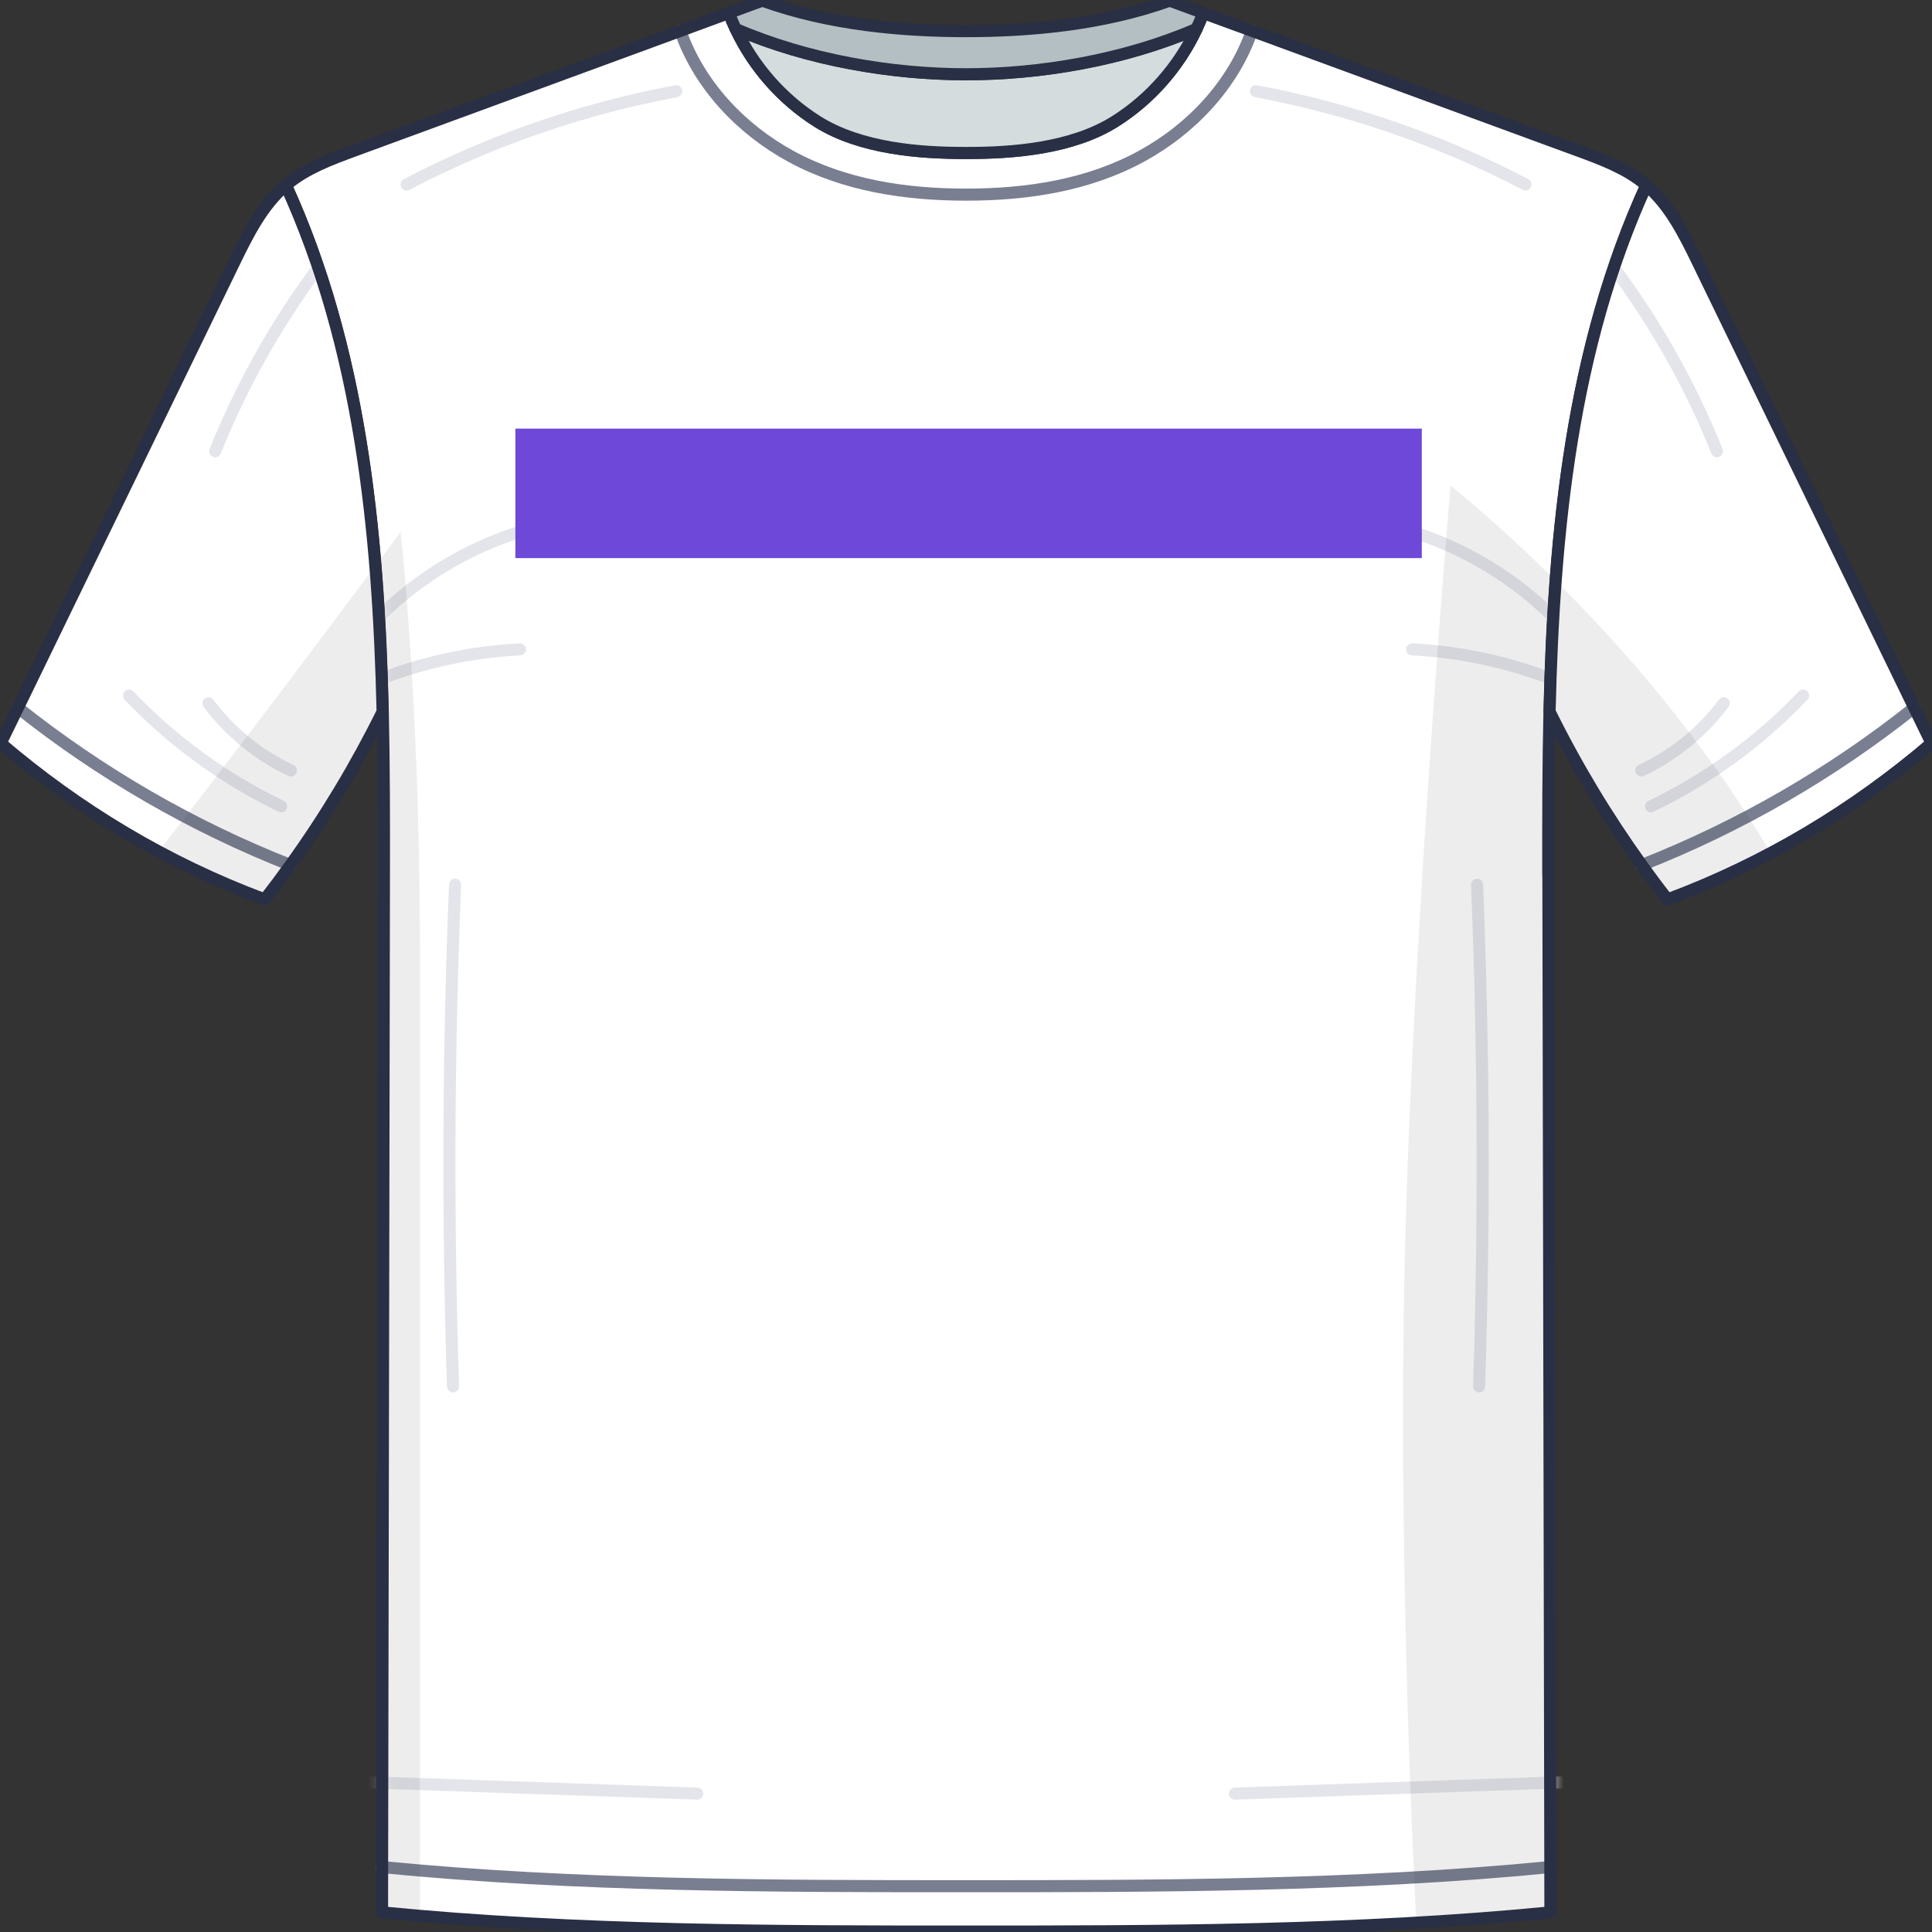 <svg width="160" height="160" viewBox="0 0 160 160" fill="none" xmlns="http://www.w3.org/2000/svg">
<rect x="0" y="0" width="160" height="160" fill="#333333" stroke="none"/>
<g clip-path="url(#clip0_2401_366)">
<path d="M128.222 72.456C128.213 67.974 128.217 63.455 128.321 58.931C128.675 43.872 130.191 28.799 136.339 15.34C136.306 15.307 136.268 15.283 136.235 15.25C134.644 13.933 132.661 13.196 130.72 12.483C121.706 9.173 112.691 5.863 103.677 2.552C102.336 2.061 100.991 1.57 99.65 1.079C99.484 1.528 99.3 1.967 99.093 2.401C97.624 5.523 95.263 8.219 92.34 10.061C88.742 12.327 83.779 12.672 80.129 12.672H79.893C76.243 12.672 71.275 12.327 67.682 10.061C64.764 8.219 62.398 5.523 60.929 2.401C60.721 1.967 60.538 1.523 60.372 1.074C59.031 1.57 57.685 2.061 56.344 2.557C47.325 5.867 38.311 9.178 29.297 12.488C27.361 13.201 25.378 13.938 23.787 15.255C23.749 15.288 23.711 15.312 23.683 15.345C29.826 28.803 31.346 43.872 31.701 58.931V58.941C31.8 63.464 31.804 67.983 31.795 72.46C31.748 99.849 31.691 127.238 31.644 154.627C31.639 155.874 31.639 157.13 31.639 158.376C47.703 159.954 64.433 159.964 79.888 159.964H80.148C95.603 159.964 112.333 159.954 128.397 158.376C128.397 157.13 128.392 155.874 128.392 154.627C128.34 127.238 128.288 99.849 128.231 72.46L128.222 72.456Z" fill="white"/>
<mask id="mask0_2401_366" style="mask-type:luminance" maskUnits="userSpaceOnUse" x="23" y="2" width="114" height="155">
<path d="M128.423 72.728C128.475 100.116 128.527 127.506 128.584 154.894C112.529 156.472 95.789 156.481 80.339 156.481H80.079C64.629 156.481 47.895 156.472 31.835 154.894C31.882 127.506 31.939 100.116 31.986 72.728C31.996 68.251 31.991 63.732 31.892 59.208V59.198C31.538 44.139 30.022 29.07 23.874 15.612C23.907 15.579 23.945 15.555 23.978 15.522C25.569 14.205 27.552 13.468 29.488 12.755C38.503 9.445 47.517 6.135 56.536 2.824C58.08 7.282 61.555 10.97 65.706 13.227C70.102 15.617 75.126 16.391 80.193 16.391H80.212C85.283 16.391 90.307 15.617 94.699 13.227C98.854 10.97 102.329 7.282 103.874 2.824C112.888 6.135 121.902 9.445 130.916 12.755C132.857 13.468 134.84 14.205 136.431 15.522C136.469 15.555 136.507 15.579 136.535 15.612C130.392 29.07 128.871 44.148 128.518 59.203C128.414 63.727 128.404 68.246 128.418 72.728H128.423Z" fill="white"/>
</mask>
<g mask="url(#mask0_2401_366)">
<path d="M30.779 51.701C34.269 48.036 38.736 45.307 43.59 43.871" stroke="#E4E5EB" stroke-linecap="round" stroke-linejoin="round"/>
<path d="M31.034 56.414C34.859 54.88 38.939 53.987 43.056 53.779" stroke="#E4E5EB" stroke-linecap="round" stroke-linejoin="round"/>
<path d="M37.687 73.268C37.124 87.109 37.068 100.968 37.517 114.814" stroke="#E4E5EB" stroke-linecap="round" stroke-linejoin="round"/>
<path d="M30.189 147.59C39.368 147.906 48.552 148.223 57.732 148.539" stroke="#E4E5EB" stroke-linecap="round" stroke-linejoin="round"/>
<path d="M126.337 15.278C119.33 11.614 111.779 9.002 104.007 7.553" stroke="#E4E5EB" stroke-linecap="round" stroke-linejoin="round"/>
<path d="M129.227 51.701C125.737 48.036 121.27 45.307 116.416 43.871" stroke="#E4E5EB" stroke-linecap="round" stroke-linejoin="round"/>
<path d="M128.972 56.414C125.147 54.88 121.067 53.987 116.949 53.779" stroke="#E4E5EB" stroke-linecap="round" stroke-linejoin="round"/>
<path d="M122.323 73.268C122.885 87.109 122.941 100.968 122.493 114.814" stroke="#E4E5EB" stroke-linecap="round" stroke-linejoin="round"/>
<path d="M129.818 147.59C120.638 147.906 111.454 148.223 102.274 148.539" stroke="#E4E5EB" stroke-linecap="round" stroke-linejoin="round"/>
<path d="M33.674 15.278C40.681 11.614 48.232 9.002 56.004 7.553" stroke="#E4E5EB" stroke-linecap="round" stroke-linejoin="round"/>
</g>
<path d="M103.678 2.551C102.133 7.009 98.658 10.697 94.503 12.954C90.111 15.343 85.087 16.118 80.015 16.118H79.997C74.93 16.118 69.906 15.343 65.51 12.954C61.359 10.697 57.884 7.009 56.34 2.551" stroke="#797E91" stroke-linecap="round" stroke-linejoin="round"/>
<path d="M31.634 154.621C47.688 156.198 64.428 156.208 79.878 156.208H80.138C95.588 156.208 112.323 156.198 128.382 154.621" stroke="#797E91" stroke-linecap="round" stroke-linejoin="round"/>
<g style="mix-blend-mode:multiply" opacity="0.09">
<path d="M31.691 58.925V58.934C31.79 63.458 31.794 67.978 31.785 72.454C31.738 99.843 31.681 127.232 31.634 154.621C31.629 155.868 31.629 157.124 31.629 158.371C32.673 158.474 33.721 158.569 34.774 158.659V78.484C34.774 58.16 33.173 44.055 33.173 44.055C32.465 45.013 31.776 45.944 31.091 46.86C31.421 50.864 31.601 54.897 31.695 58.929L31.691 58.925Z" fill="#383838"/>
</g>
<g style="mix-blend-mode:multiply" opacity="0.09">
<path d="M128.378 154.622C128.326 127.233 128.274 99.844 128.217 72.455C128.208 67.974 128.212 63.454 128.316 58.93C128.401 55.308 128.557 51.687 128.822 48.084C123.826 43.116 120.128 40.23 120.128 40.23C120.128 40.23 116.62 81.068 116.247 108.972C115.968 130.043 116.847 150.476 117.295 159.222C121.007 159.004 124.708 158.73 128.378 158.372C128.378 157.125 128.373 155.869 128.373 154.622H128.378Z" fill="#383838"/>
</g>
<path d="M128.222 72.456C128.213 67.974 128.217 63.455 128.321 58.931C128.675 43.872 130.191 28.799 136.339 15.34C136.306 15.307 136.268 15.283 136.235 15.25C134.644 13.933 132.661 13.196 130.72 12.483C121.706 9.173 112.691 5.863 103.677 2.552C102.336 2.061 100.991 1.57 99.65 1.079C99.484 1.528 99.3 1.967 99.093 2.401C97.624 5.523 95.263 8.219 92.34 10.061C88.742 12.327 83.779 12.672 80.129 12.672H79.893C76.243 12.672 71.275 12.327 67.682 10.061C64.764 8.219 62.398 5.523 60.929 2.401C60.721 1.967 60.538 1.523 60.372 1.074C59.031 1.57 57.685 2.061 56.344 2.557C47.325 5.867 38.311 9.178 29.297 12.488C27.361 13.201 25.378 13.938 23.787 15.255C23.749 15.288 23.711 15.312 23.683 15.345C29.826 28.803 31.346 43.872 31.701 58.931V58.941C31.8 63.464 31.804 67.983 31.795 72.46C31.748 99.849 31.691 127.238 31.644 154.627C31.639 155.874 31.639 157.13 31.639 158.376C47.703 159.954 64.433 159.964 79.888 159.964H80.148C95.603 159.964 112.333 159.954 128.397 158.376C128.397 157.13 128.392 155.874 128.392 154.627C128.34 127.238 128.288 99.849 128.231 72.46L128.222 72.456Z" stroke="#292F44" stroke-linecap="round" stroke-linejoin="round"/>
<path d="M99.093 2.396C97.624 5.518 95.263 8.214 92.34 10.056C88.742 12.323 83.779 12.667 80.129 12.667H79.893C76.243 12.667 71.275 12.323 67.682 10.056C64.764 8.214 62.398 5.518 60.93 2.396C66.936 4.994 73.919 6.151 79.959 6.151H80.063C86.107 6.151 93.091 4.994 99.097 2.396H99.093Z" fill="#D5DCDE"/>
<path d="M99.093 2.396C97.624 5.518 95.263 8.214 92.34 10.056C88.742 12.323 83.779 12.667 80.129 12.667H79.893C76.243 12.667 71.275 12.323 67.682 10.056C64.764 8.214 62.398 5.518 60.93 2.396C66.936 4.994 73.919 6.151 79.959 6.151H80.063C86.107 6.151 93.091 4.994 99.097 2.396H99.093Z" stroke="#292F44" stroke-linecap="round" stroke-linejoin="round"/>
<path d="M99.644 1.073C99.479 1.521 99.295 1.961 99.087 2.395C93.081 4.992 86.097 6.149 80.053 6.149H79.949C73.91 6.149 66.926 4.992 60.919 2.395C60.712 1.961 60.528 1.517 60.362 1.068C61.288 0.728 62.208 0.393 63.134 0.053C68.701 2.064 74.793 2.579 80.001 2.579C85.21 2.579 91.301 2.06 96.873 0.053C97.798 0.393 98.719 0.728 99.644 1.073Z" fill="#B3BFC2"/>
<path d="M99.644 1.073C99.479 1.521 99.295 1.961 99.087 2.395C93.081 4.992 86.097 6.149 80.053 6.149H79.949C73.91 6.149 66.926 4.992 60.919 2.395C60.712 1.961 60.528 1.517 60.362 1.068C61.288 0.728 62.208 0.393 63.134 0.053C68.701 2.064 74.793 2.579 80.001 2.579C85.21 2.579 91.301 2.06 96.873 0.053C97.798 0.393 98.719 0.728 99.644 1.073Z" stroke="#292F44" stroke-linecap="round" stroke-linejoin="round"/>
<path d="M23.673 15.34C21.718 17.002 20.533 19.392 19.404 21.71C13.403 34.073 7.396 46.441 1.489 58.605C1.008 59.592 0.531 60.574 0.054 61.551C6.461 67.029 13.776 71.454 21.926 74.49C22.648 73.56 23.361 72.606 24.051 71.643C26.941 67.624 29.495 63.374 31.686 58.94V58.931C31.332 43.872 29.816 28.803 23.668 15.345L23.673 15.34Z" fill="white"/>
<mask id="mask1_2401_366" style="mask-type:luminance" maskUnits="userSpaceOnUse" x="1" y="15" width="31" height="57">
<path d="M31.691 58.925V58.934C29.495 63.373 26.941 67.618 24.055 71.637C15.943 68.45 8.308 64.039 1.489 58.604C7.396 46.435 13.403 34.067 19.409 21.704C20.538 19.386 21.718 16.996 23.678 15.334C29.821 28.792 31.341 43.861 31.696 58.92L31.691 58.925Z" fill="white"/>
</mask>
<g mask="url(#mask1_2401_366)">
<path d="M17.822 37.368C20.141 31.583 23.271 26.125 27.087 21.199" stroke="#E4E5EB" stroke-linecap="round" stroke-linejoin="round"/>
<path d="M10.688 57.607C14.29 61.39 18.578 64.511 23.286 66.774" stroke="#E4E5EB" stroke-linecap="round" stroke-linejoin="round"/>
<path d="M24.089 63.807C21.402 62.547 19.036 60.616 17.261 58.24" stroke="#E4E5EB" stroke-linecap="round" stroke-linejoin="round"/>
</g>
<path d="M1.489 58.609C8.308 64.04 15.943 68.45 24.055 71.643" stroke="#797E91" stroke-linecap="round" stroke-linejoin="round"/>
<g style="mix-blend-mode:multiply" opacity="0.09">
<path d="M21.926 74.486C22.648 73.555 23.361 72.601 24.051 71.638C26.941 67.619 29.495 63.369 31.686 58.935V58.926C31.592 54.892 31.412 50.86 31.082 46.855C23.012 57.703 16.822 65.768 13.129 70.514C15.938 72.02 18.871 73.352 21.921 74.486H21.926Z" fill="#383838"/>
</g>
<path d="M23.673 15.34C21.718 17.002 20.533 19.392 19.404 21.71C13.403 34.073 7.396 46.441 1.489 58.605C1.008 59.592 0.531 60.574 0.054 61.551C6.461 67.029 13.776 71.454 21.926 74.49C22.648 73.56 23.361 72.606 24.051 71.643C26.941 67.624 29.495 63.374 31.686 58.94V58.931C31.332 43.872 29.816 28.803 23.668 15.345L23.673 15.34Z" stroke="#292F44" stroke-linecap="round" stroke-linejoin="round"/>
<path d="M136.339 15.34C138.294 17.002 139.479 19.392 140.607 21.71C146.609 34.078 152.62 46.441 158.527 58.605C159.009 59.592 159.486 60.574 159.963 61.551C153.555 67.029 146.241 71.454 138.09 74.49C137.368 73.56 136.655 72.606 135.965 71.643C133.076 67.624 130.521 63.375 128.33 58.94V58.931C128.685 43.872 130.2 28.803 136.348 15.345L136.339 15.34Z" fill="white"/>
<mask id="mask2_2401_366" style="mask-type:luminance" maskUnits="userSpaceOnUse" x="128" y="15" width="31" height="57">
<path d="M128.321 58.925V58.934C130.517 63.373 133.071 67.618 135.957 71.637C144.069 68.45 151.704 64.039 158.523 58.604C152.616 46.435 146.609 34.067 140.603 21.704C139.474 19.386 138.294 16.996 136.334 15.334C130.191 28.792 128.67 43.861 128.316 58.92L128.321 58.925Z" fill="white"/>
</mask>
<g mask="url(#mask2_2401_366)">
<path d="M142.19 37.368C139.871 31.583 136.74 26.125 132.925 21.199" stroke="#E4E5EB" stroke-linecap="round" stroke-linejoin="round"/>
<path d="M149.324 57.607C145.722 61.39 141.434 64.511 136.727 66.774" stroke="#E4E5EB" stroke-linecap="round" stroke-linejoin="round"/>
<path d="M135.923 63.807C138.61 62.547 140.975 60.616 142.751 58.24" stroke="#E4E5EB" stroke-linecap="round" stroke-linejoin="round"/>
</g>
<path d="M158.527 58.609C151.709 64.04 144.074 68.45 135.961 71.643" stroke="#797E91" stroke-linecap="round" stroke-linejoin="round"/>
<g style="mix-blend-mode:multiply" opacity="0.09">
<path d="M128.826 48.084C128.557 51.682 128.406 55.304 128.321 58.926V58.936C130.517 63.375 133.071 67.62 135.957 71.638C136.651 72.602 137.359 73.551 138.082 74.486C141.042 73.381 143.894 72.092 146.633 70.642C141.193 61.33 134.247 53.477 128.826 48.084Z" fill="#383838"/>
</g>
<path d="M136.339 15.34C138.294 17.002 139.479 19.392 140.607 21.71C146.609 34.078 152.62 46.441 158.527 58.605C159.009 59.592 159.486 60.574 159.963 61.551C153.555 67.029 146.241 71.454 138.09 74.49C137.368 73.56 136.655 72.606 135.965 71.643C133.076 67.624 130.521 63.375 128.33 58.94V58.931C128.685 43.872 130.2 28.803 136.348 15.345L136.339 15.34Z" stroke="#292F44" stroke-linecap="round" stroke-linejoin="round"/>
<path d="M117.748 35.496H42.681V46.22H117.748V35.496Z" fill="#6E48D8"/>
</g>
<defs>
<clipPath id="clip0_2401_366">
<rect width="160" height="160" fill="white"/>
</clipPath>
</defs>
</svg>
